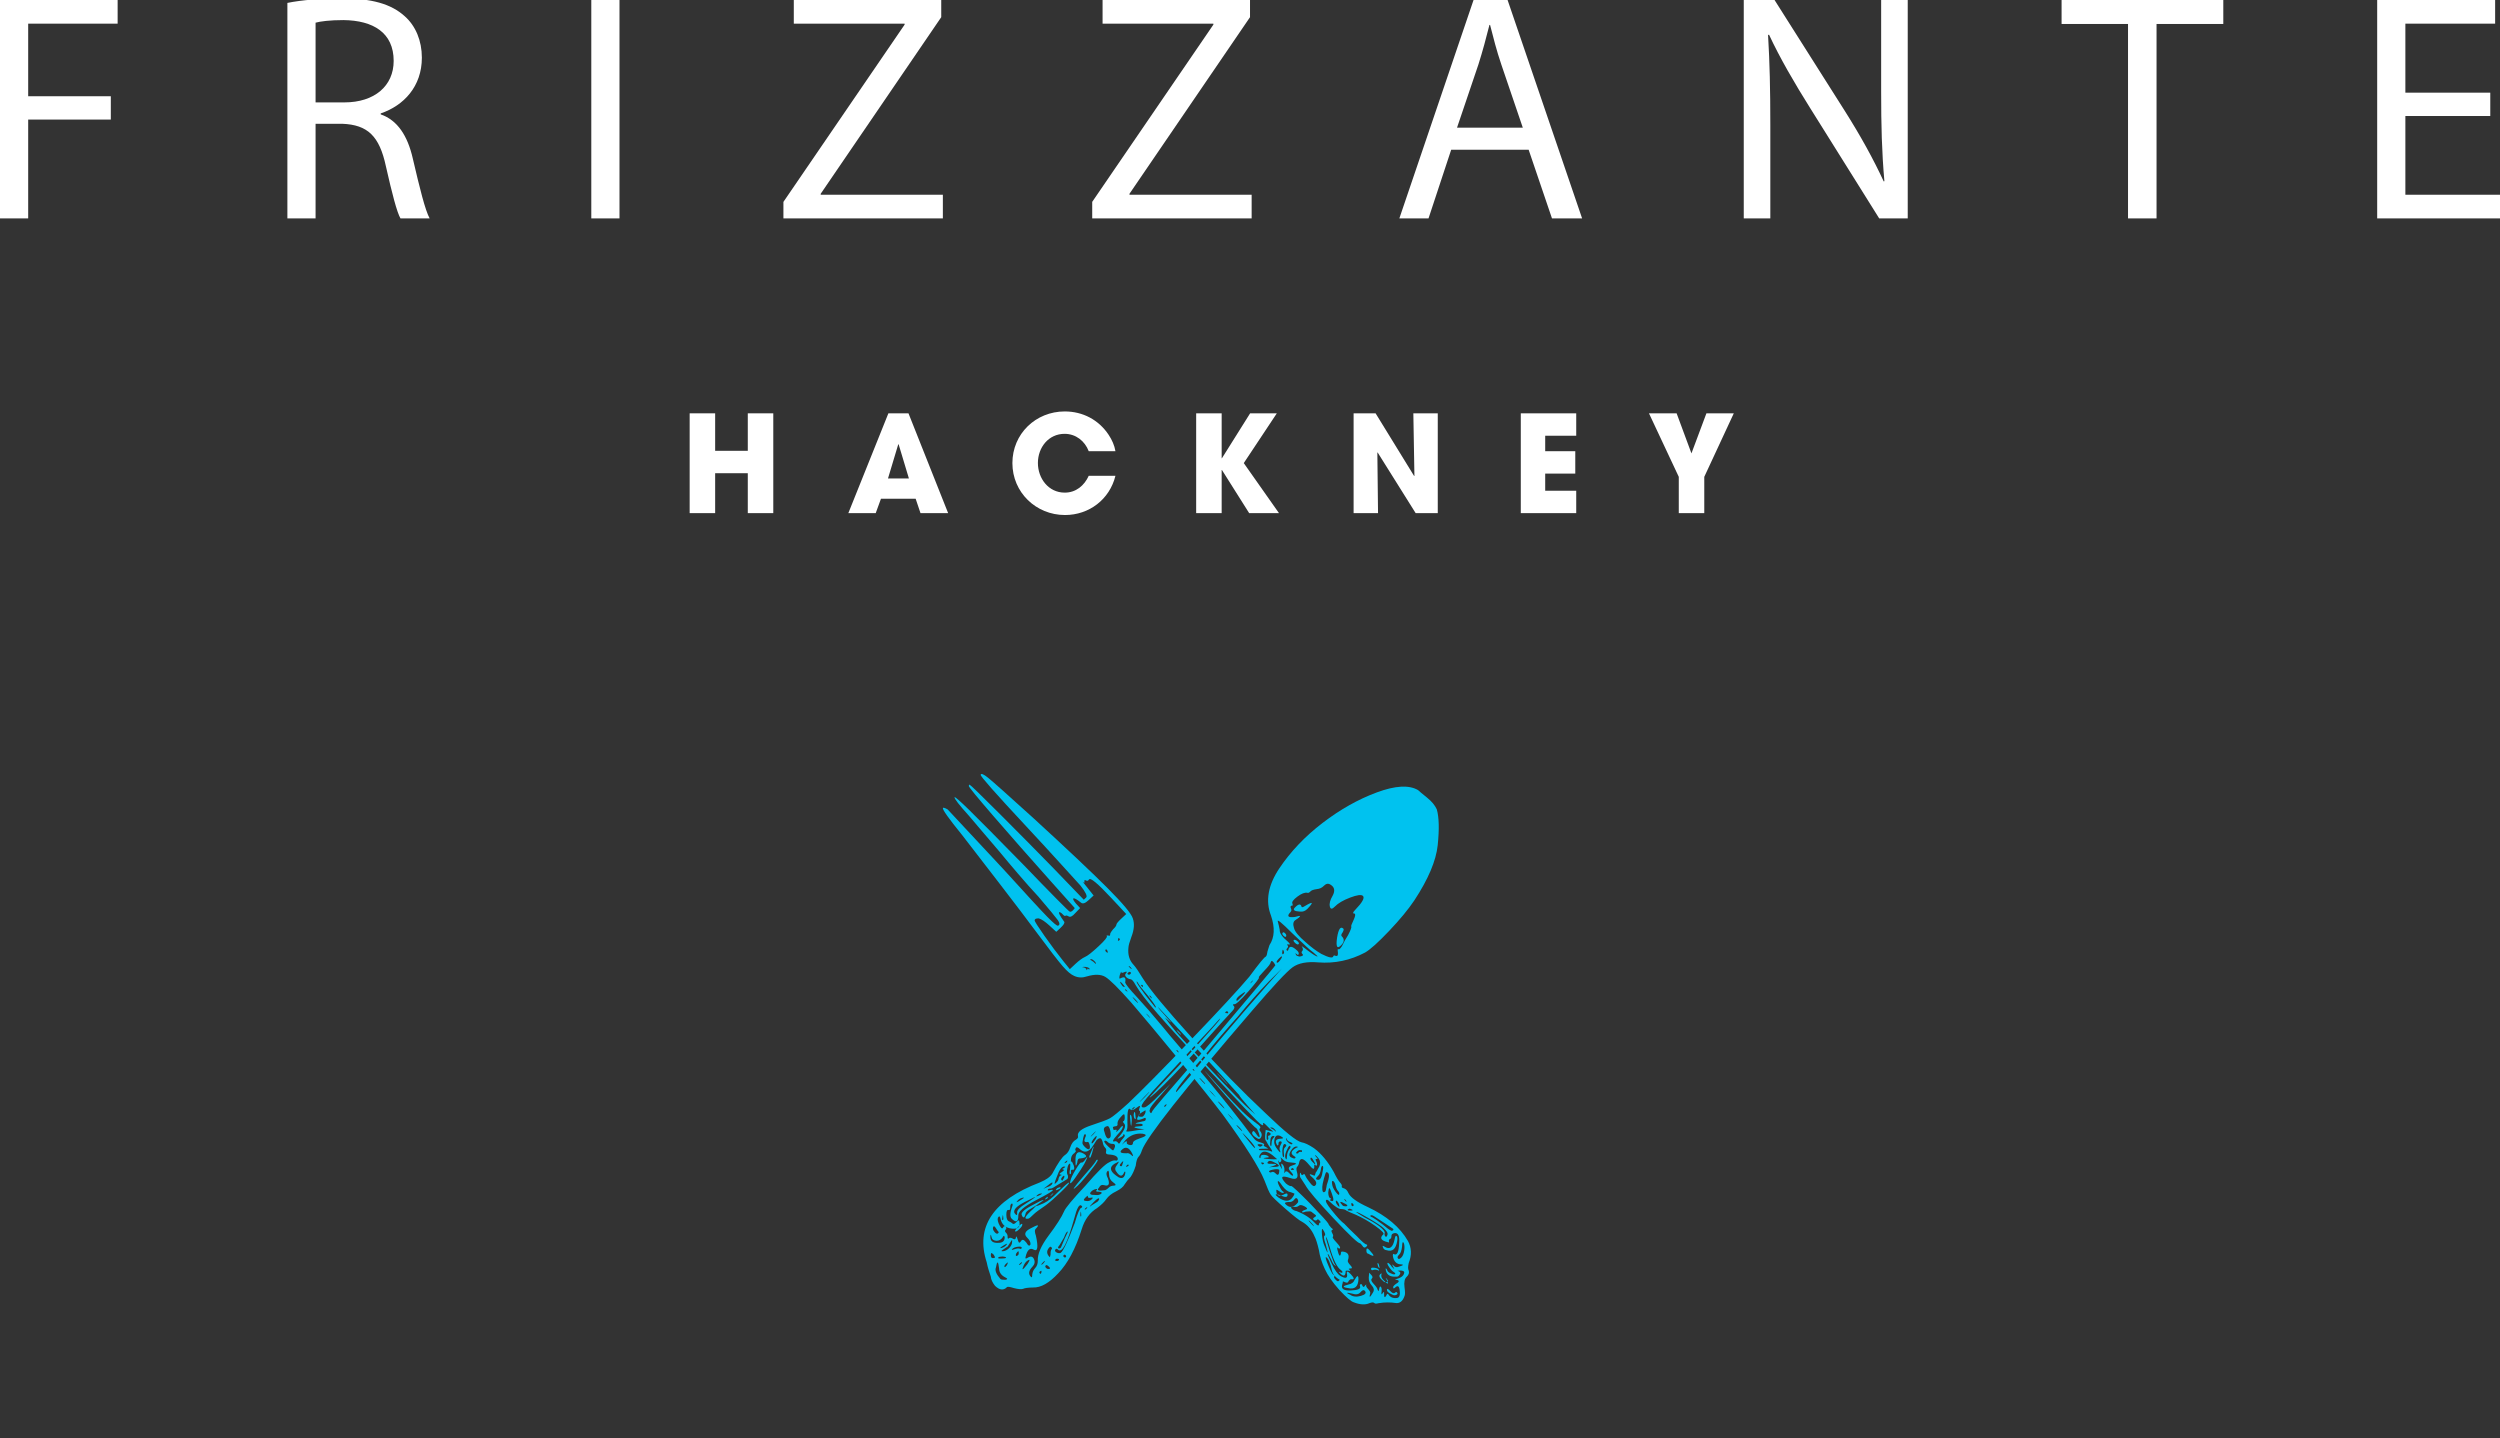 <?xml version="1.0" encoding="utf-8"?>
<!-- Generator: Adobe Illustrator 15.0.2, SVG Export Plug-In . SVG Version: 6.00 Build 0)  -->
<!DOCTYPE svg PUBLIC "-//W3C//DTD SVG 1.1//EN" "http://www.w3.org/Graphics/SVG/1.1/DTD/svg11.dtd">
<svg version="1.1" id="Layer_1" xmlns="http://www.w3.org/2000/svg" xmlns:xlink="http://www.w3.org/1999/xlink" x="0px" y="0px"
	 viewBox="37.971 147.528 728.266 418.973"
	 enable-background="new 37.971 147.528 728.266 418.973" xml:space="preserve">
<rect x="37.971" y="147.528" width="728.266" height="418.973" fill="#333333" stroke="none"/>
<g>
	<path fill="#FFFFFF" d="M37.971,147.528h34.266v6.891H46.181v21.145h24.071v6.795H46.181v28.792h-8.21V147.528z"/>
	<path fill="#FFFFFF" d="M121.689,148.376c4.155-0.848,10.101-1.322,15.763-1.322c8.779,0,14.444,1.605,18.407,5.191
		c3.21,2.832,5.003,7.174,5.003,12.082c0,8.402-5.286,13.973-11.99,16.237v0.283c4.908,1.702,7.835,6.231,9.346,12.839
		c2.079,8.875,3.589,15.01,4.908,17.464h-8.496c-1.037-1.793-2.455-7.271-4.247-15.197c-1.888-8.779-5.286-12.083-12.743-12.369
		h-7.74v27.565h-8.211V148.376L121.689,148.376z M129.9,177.357h8.401c8.779,0,14.348-4.816,14.348-12.083
		c0-8.212-5.947-11.798-14.631-11.893c-3.966,0-6.795,0.377-8.118,0.755V177.357z"/>
	<path fill="#FFFFFF" d="M218.432,147.528v63.623h-8.211v-63.623H218.432z"/>
	<path fill="#FFFFFF" d="M266.188,206.337l35.305-51.635v-0.283H269.21v-6.891h42.95v5.003l-35.115,51.447v0.284h35.588v6.891
		h-46.446V206.337L266.188,206.337z"/>
	<path fill="#FFFFFF" d="M356.135,206.337l35.305-51.635v-0.283h-32.282v-6.891h42.951v5.003l-35.114,51.447v0.284h35.588v6.891
		h-46.443v-4.816H356.135z"/>
	<path fill="#FFFFFF" d="M460.715,191.139l-6.607,20.013h-8.498l21.616-63.623h9.913l21.711,63.623h-8.778l-6.8-20.013H460.715z
		 M481.573,184.72l-6.23-18.313c-1.416-4.155-2.36-7.93-3.302-11.611h-0.188c-0.943,3.776-1.982,7.645-3.21,11.516l-6.23,18.406
		L481.573,184.72L481.573,184.72z"/>
	<path fill="#FFFFFF" d="M545.94,211.151v-63.623h8.966l20.392,32.189c4.718,7.458,8.4,14.159,11.42,20.673l0.19-0.096
		c-0.757-8.496-0.944-16.236-0.944-26.148v-26.618h7.742v63.623h-8.309l-20.201-32.282c-4.438-7.081-8.685-14.348-11.895-21.242
		l-0.281,0.096c0.473,8.023,0.659,15.67,0.659,26.241v27.188h-7.739V211.151z"/>
	<path fill="#FFFFFF" d="M657.877,154.511h-19.352v-6.983h47.107v6.983h-19.446v56.64h-8.308v-56.64H657.877z"/>
	<path fill="#FFFFFF" d="M763.405,181.323h-24.734v22.935h27.565v6.891H730.46v-63.622h34.359v6.891h-26.148v20.103h24.734V181.323z
		"/>
</g>
<g>
	<path fill="#FFFFFF" d="M255.807,297.007v-11.628H246.3v11.628h-7.427v-29.075h7.427v10.921h9.507v-10.921h7.426v29.075H255.807
		L255.807,297.007z"/>
	<path fill="#FFFFFF" d="M306.117,297.007l-1.416-4.203h-10.097l-1.533,4.203h-7.977l11.668-29.075h5.854l11.553,29.075H306.117z
		 M299.75,276.969h-0.039h-0.076l-2.986,9.939h6.091L299.75,276.969z"/>
</g>
<g>
	<path fill="#FFFFFF" d="M348.212,297.558c-8.447,0-15.324-6.601-15.324-15.126c0-8.525,6.799-15.048,15.247-15.048
		c5.263,0,9.901,2.437,12.808,6.837c0.943,1.414,1.689,3.063,1.965,4.754h-7.779c-1.139-2.987-3.771-5.068-7.032-5.068
		c-4.715,0-7.779,4.008-7.779,8.486s3.064,8.643,7.819,8.643c3.262,0,5.695-2.042,6.994-4.91h7.778
		C361.218,292.999,355.245,297.558,348.212,297.558z"/>
	<path fill="#FFFFFF" d="M401.862,297.007l-7.935-12.572h-0.077v12.572h-7.427v-29.075h7.427v13.083h0.077l8.211-13.083h7.777
		l-9.625,14.497l10.254,14.576L401.862,297.007L401.862,297.007z"/>
	<path fill="#FFFFFF" d="M450.36,297.007l-11.08-17.68l-0.077,0.04l0.198,17.64h-7.115v-29.075h6.405l11.233,18.271l0.077-0.08
		l-0.314-18.191h7.114v29.075H450.36L450.36,297.007z"/>
	<path fill="#FFFFFF" d="M480.989,297.007v-29.075h16.146v6.523h-9.037v4.517h8.762v6.523h-8.762v4.986h9.037v6.523L480.989,297.007
		L480.989,297.007z"/>
	<path fill="#FFFFFF" d="M534.437,286.438v10.569h-7.426v-10.569l-8.683-18.506h8.054l4.32,11.669l4.359-11.669h7.977
		L534.437,286.438z"/>
</g>
<path fill="#00C2EF" d="M447.1,525.115c0.212-0.386,0.214-1.255,0.016-2.608c-0.195-1.447,0.017-2.462,0.629-3.035
	c0.617-0.579,0.813-1.19,0.589-1.845c-0.237-0.357-0.237-1.08,0-2.166c0.927-2.302,0.855-4.441-0.22-6.422
	c-2.298-4.006-6.183-7.295-11.661-9.873c-3.179-1.455-5.07-2.813-5.673-4.08c-0.323-0.753-0.751-1.216-1.295-1.386
	c-0.49-0.116-0.708-0.296-0.652-0.544c0.11-0.295-0.053-0.672-0.482-1.133c-0.48-0.519-1.09-1.528-1.832-3.052
	c-1.732-3.09-3.664-5.42-5.795-6.984c-1.506-1.001-2.704-1.561-3.594-1.693c-1.434-0.3-4.912-3.104-10.442-8.419
	c-6.789-6.352-13.953-13.694-21.49-22.034c-7.54-8.34-12.296-14.089-14.274-17.242c-1.222-2.03-2.143-3.382-2.768-4.05
	c-1.196-1.281-1.688-2.938-1.465-4.97c0.021-0.597,0.306-1.631,0.854-3.104c0.821-2.104,0.958-3.918,0.415-5.426
	c-0.448-1.407-2.907-4.354-7.373-8.835c-4.468-4.479-11.66-11.268-21.584-20.366c-7.467-6.771-11.869-10.69-13.198-11.756
	c-1.33-1.063-2.053-1.352-2.168-0.86c-0.067,0.448,4.357,5.446,13.271,15.008c3.738,4.008,7.139,7.706,10.202,11.091
	c3.061,3.39,4.928,5.443,5.6,6.163c1.523,1.943,2.079,3.104,1.667,3.484l-0.692,0.648l-8.851-9.184
	c-4.656-4.779-9.829-10.021-15.522-15.715c-5.692-5.692-8.66-8.565-8.907-8.627c-0.046-0.049-0.126,0.071-0.237,0.366
	c-0.01,0.296,2.41,3.254,7.259,8.867c4.851,5.613,10.505,12.034,16.961,19.27l6.675,7.466l-0.545,0.651
	c-0.412,0.385-0.738,0.496-0.98,0.339c-0.1-0.003-1.432-1.305-4.003-3.906c-2.57-2.598-5.604-5.724-9.106-9.379
	c-8.113-8.286-13.502-13.729-16.169-16.334c-2.668-2.607-4.081-3.833-4.234-3.692c-0.114,0.394,1.291,2.208,4.21,5.439
	c1.193,1.386,2.686,3.142,4.476,5.264c1.791,2.128,3.332,3.934,4.62,5.421c1.335,1.636,3.077,3.709,5.228,6.22
	c2.148,2.516,4.11,4.72,5.883,6.619c3.15,3.692,5.036,5.968,5.651,6.832c0.614,0.869,0.646,1.417,0.093,1.644
	c-0.252,0.143-1.294-0.712-3.118-2.567c-1.824-1.855-6.063-6.451-12.715-13.79c-4.215-4.522-7.918-8.492-11.104-11.911
	c-3.187-3.416-4.923-5.277-5.211-5.586c-0.828-0.477-1.296-0.617-1.402-0.422c-0.165,0.442,1.683,3.044,5.544,7.8
	c2.38,3.063,5.948,7.687,10.701,13.871c4.756,6.181,8.438,11.032,11.048,14.555c3.752,5.051,6.285,8.331,7.599,9.845
	s2.438,2.462,3.367,2.843c1.176,0.538,2.418,0.578,3.725,0.126c2.262-0.664,4.036-0.617,5.327,0.151
	c1.291,0.765,3.799,3.252,7.532,7.455c3.439,4,8.103,9.592,13.991,16.778c5.889,7.197,10.092,12.453,12.61,15.772
	c6.596,9.028,10.673,15.458,12.226,19.288c0.774,2.071,1.369,3.432,1.795,4.088c0.327,0.563,1.772,1.955,4.327,4.181
	c2.558,2.225,4.156,3.478,4.791,3.747c1.66,0.948,2.875,2.362,3.656,4.228c0.42,0.758,0.846,2.092,1.281,3.994
	c0.28,1.855,0.863,3.712,1.744,5.583c0.828,1.818,2.225,3.831,4.186,6.041c2.063,2.204,3.485,3.426,4.276,3.652
	c1.813,0.707,3.325,0.788,4.54,0.231c0.705-0.27,1.179-0.281,1.418-0.025c0.192,0.207,0.589,0.221,1.19,0.047
	c1.752-0.29,3.471-0.301,5.147-0.047C445.783,527.207,446.601,526.54,447.1,525.115L447.1,525.115L447.1,525.115z M444.993,525.636
	c-1.202,0.162-2.056-0.189-2.573-1.056c-0.241-0.257-0.417-0.19-0.531,0.2c-0.527,0.98-0.771,0.776-0.721-0.616
	c0.015-0.397-0.138-0.353-0.456,0.133c-0.315,0.483-0.403,0.285-0.274-0.604c0.069-0.641,0-1.079-0.213-1.315
	c-0.215-0.232-0.383,0-0.51,0.694c-0.068,0.642-0.224,0.689-0.451,0.131c-0.037-0.348-0.441-0.934-1.209-1.754
	c-0.622-0.669-0.779-1.148-0.473-1.438c0.308-0.285,0.271-0.637-0.111-1.045l-0.65-0.694l-0.123,1.412
	c-0.031,0.896,0.268,1.671,0.89,2.34c0.623,0.67,0.749,1.318,0.378,1.95c-0.954,1.662-1.229,1.723-0.827,0.195
	c0.014-0.294-0.198-0.678-0.631-1.134c-0.48-0.518-0.666-0.917-0.557-1.216c0.107-0.195,0.004-0.152-0.298,0.141
	c-0.323,0.585-0.595,0.596-0.824,0.047c-0.186-0.406-0.359-0.538-0.51-0.392c-0.207,0.19-0.266,0.392-0.168,0.593
	c0.322,0.753-0.59,1.171-2.729,1.246c-1.941,0.079-2.771-0.447-2.479-1.577c0.562-1.972,0.204-2.357-1.078-1.155
	c-0.159,0.141-0.447-0.016-0.88-0.479c-0.383-0.411-0.496-0.694-0.342-0.833c0.152-0.146,0.082-0.322-0.207-0.526
	c-0.25-0.059-0.729-0.91-1.441-2.552c-0.712-1.638-0.969-2.504-0.767-2.599c0.684,0.324,1.262,1.614,1.729,3.864
	c0.344,1.502,1.599,2.641,3.758,3.41c0.586,0.322,0.962,0.211,1.131-0.33c0.313-0.387,0.59-0.555,0.833-0.492
	c0.891,0.132,0.833-0.347-0.17-1.423c-1.006-1.08-1.381-1.069-1.125,0.031c0.162,1.101-0.466,1.255-1.88,0.457
	c-0.823-0.474-1.677-1.648-2.557-3.515c-0.929-1.919-1.318-2.903-1.166-2.947c0.147,0.054,0.479,0.612,0.985,1.671
	c0.457,1.111,0.861,1.699,1.206,1.759c0.101,0.105,0.147,0.133,0.149,0.08c0.003-0.052-0.069-0.157-0.212-0.307
	c-0.288-0.307-0.834-1.717-1.644-4.234c-0.805-2.513-1.133-3.788-0.984-3.832c0.146,0.055,0.488,0.984,1.02,2.793
	c1.057,3.813,2.174,6.089,3.342,6.827c0.337,0.262,0.471,0.479,0.383,0.644c-0.077,0.173-0.316,0.155-0.702-0.06
	c-0.392-0.211-0.44-0.165-0.157,0.146c1.149,1.234,1.754,1.105,1.803-0.38c-0.09-0.202,0.183-0.271,0.825-0.196
	c0.596,0.121,0.697,0.024,0.309-0.291c-0.391-0.211-0.312-0.33,0.237-0.363c0.597,0.02,0.606-0.275,0.031-0.896
	c-0.623-0.67-0.881-1.144-0.77-1.442c0.602-1.618,0.036-2.487-1.697-2.598c-0.254,0.041-0.36,0.237-0.318,0.591
	c-0.242,1.085-0.576,0.721-1.012-1.081c-0.126-0.647-0.068-0.851,0.171-0.59c0.286,0.306,0.485,0.311,0.595,0.021
	c0.107-0.197-0.272-0.76-1.133-1.683c-0.813-0.874-1.143-1.382-0.989-1.527c0.207-0.19,0.145-0.568-0.185-1.128
	c-0.28-0.501-0.271-0.799,0.031-0.891c0.303-0.09,0.211-0.289-0.277-0.606c-0.525-0.568-0.811-0.976-0.854-1.221
	c-0.277-0.507-2.051-2.457-5.311-5.857c-3.36-3.39-5.19-5.098-5.488-5.108c-0.302,0.091-0.816-0.151-1.541-0.724
	c-1.82-1.954-1.404-2.487,1.249-1.596c1.816,0.612,2.461,0.011,1.928-1.798c-0.221-0.753-0.18-1.275,0.128-1.556
	c0.258-0.242,0.447-0.708,0.572-1.397c0.342-1.281,1.277-1,2.801,0.84c1.098,1.381,1.613,1.571,1.55,0.578
	c-0.031-0.548,0.052-0.718,0.241-0.514c0.287,0.306,0.475,0.326,0.558,0.056c0.082-0.271,0.011-0.634-0.221-1.092
	c-0.28-0.502-0.249-0.729,0.097-0.67c0.393,0.116,0.373-0.059-0.056-0.521c-0.384-0.411-0.479-0.613-0.278-0.601
	c0.148,0.051,0.482,0.409,1.009,1.074c0.421,0.664,0.477,1.387,0.148,2.17l-0.798,1.461c-0.206,0.19-0.342,0.464-0.4,0.805
	c-0.117,0.497-0.294,0.613-0.533,0.36c-1.423-0.598-1.433-0.296-0.03,0.895c0.91,0.874,1.086,1.576,0.521,2.104
	c-0.363,0.336-0.873,0.046-1.537-0.876c-0.67-0.817-1.113-1.507-1.346-2.06c-0.135-0.451-0.355-0.532-0.662-0.246
	c-0.259,0.241-0.452,0.131-0.586-0.324c-0.184-0.401-0.288-0.305-0.31,0.288c-0.02,0.501,0.072,0.849,0.263,1.055
	c0.048,0.056,0.496,0.739,1.346,2.06c0.791,1.472,3.525,4.688,8.199,9.646c4.67,4.961,7.235,7.37,7.687,7.238
	c0.146,0.058,0.386,0.312,0.717,0.77c0.326,0.563,0.697,0.648,1.111,0.267c0.358-0.337,0.392-0.557,0.096-0.668
	c-0.396-0.018-1.314-0.796-2.745-2.331c-1.642-1.555-2.891-2.788-3.748-3.712c-0.779-0.521-1.998-1.834-3.668-3.933
	c-1.381-1.683-1.919-2.673-1.612-2.959c0.206-0.19,0.501-0.086,0.885,0.327c1.638,1.548,2.779,2.31,3.428,2.282
	c0.794,0.03,1.313,0.17,1.552,0.428c0.438,0.267,1.342,0.668,2.716,1.215c1.96,0.864,3.873,1.966,5.738,3.29
	c1.867,1.337,2.645,2.146,2.338,2.432c-1.132,1.056-0.711,1.819,1.26,2.283c0.343,0.164,0.473,0.095,0.382-0.212
	c-0.091-0.294,0.019-0.542,0.321-0.732c0.252-0.041,0.387-0.307,0.402-0.806c-0.035-0.446,0.227-0.737,0.778-0.868
	c1.148-0.207,1.641,0.729,1.468,2.814c-0.095,2.679-0.604,3.779-1.533,3.301c-0.189-0.206-0.294-0.059-0.316,0.438
	c0.242,1.699,1.081,2.547,2.521,2.547c0.744,0.075,0.512,0.291-0.695,0.648c-0.604,0.276-1.1,0.207-1.486-0.201
	c-0.62-0.669-0.653-0.496-0.09,0.519c0.327,0.557,0.162,0.479-0.514-0.242c-0.568-0.814-0.979-1.202-1.227-1.166
	c-0.207,0.096-0.057,0.513,0.438,1.249c0.496,0.739,0.939,1.211,1.331,1.423c0.438,0.268,0.559,0.474,0.354,0.612
	c-0.206,0.138-0.574,0.079-1.113-0.191c-0.688-0.221-1.097-0.605-1.23-1.159c-0.282-0.406-0.403-0.438-0.367-0.087
	c0.152,1.398,0.97,2.121,2.46,2.172c0.696,0.025,1.094-0.012,1.195-0.106c0.871-0.813,0.818-1.34-0.168-1.571
	c-0.197-0.005,0.052-0.046,0.75-0.121c0.696,0.021,1.092,0.186,1.175,0.485c-0.03,0.896-0.723,1.539-2.081,1.938
	c-0.704,0.175-0.754,0.271-0.162,0.291c0.938,0.185,0.848,0.602-0.269,1.261c-0.56,0.427-0.796,0.743-0.703,0.942
	c-0.015,0.397,0.186,0.406,0.596,0.021c0.667-0.623,1.083-0.435,1.247,0.568l0,0C445.924,524.625,445.696,525.465,444.993,525.636
	L444.993,525.636L444.993,525.636z M444.726,524.732c0.404-0.18,0.465-0.433,0.172-0.739c-0.14-0.15-0.341-0.11-0.595,0.132
	c-0.309,0.287-0.751,0.121-1.327-0.496c-0.523-0.563-0.842-0.749-0.948-0.555c-0.168,0.544,0.311,1.056,1.438,1.544
	C443.904,524.883,444.322,524.92,444.726,524.732L444.726,524.732z M441.837,519.934c-0.097-0.1-0.161-0.141-0.183-0.115
	c-0.023,0.025,0.011,0.085,0.104,0.185c0.932,1.822,0.63,1.914-0.902,0.271c-0.432-0.463-0.59-0.94-0.477-1.439
	c0.165-0.441,0.045-0.469-0.369-0.086c-0.361,0.337-0.273,0.791,0.255,1.351c0.575,0.618,0.958,0.931,1.157,0.936
	C442.418,521.073,442.552,520.708,441.837,519.934L441.837,519.934L441.837,519.934z M439.614,517.398
	c-0.186-0.302-0.629-0.491-1.324-0.568c-0.694-0.077-0.995,0.041-0.909,0.342c-0.011,0.397,0.259,0.483,0.813,0.252
	c0.398-0.086,0.845-0.02,1.338,0.196C439.771,517.872,439.797,517.804,439.614,517.398L439.614,517.398L439.614,517.398z
	 M439.794,516.508c-0.082-0.497-0.195-0.825-0.338-0.98c-0.19-0.206-0.249-0.059-0.165,0.442c0.088,0.402,0.201,0.678,0.345,0.827
	C439.83,517.003,439.88,516.909,439.794,516.508L439.794,516.508L439.794,516.508z M433.7,520.174
	c-0.005-1.245-0.381-1.179-1.129,0.186c-0.272,0.733-0.859,1.186-1.761,1.351c-1.807,0.438-1.867,0.785-0.182,1.038
	C432.6,523.219,433.626,522.361,433.7,520.174L433.7,520.174L433.7,520.174z M444.976,509.08c0.133-0.789,0.069-1.291-0.171-1.492
	c-0.241-0.211-0.424,0.081-0.553,0.875c-0.483,2.468-1.478,3.205-2.983,2.205c-0.486-0.317-0.638-0.27-0.453,0.132
	c0.131,0.558,0.518,0.869,1.16,0.939C443.598,512.242,444.597,511.358,444.976,509.08L444.976,509.08L444.976,509.08z
	 M436.836,511.632c-0.525-0.568-0.805-0.554-0.823,0.048c-0.024,0.694,0.162,1.049,0.561,1.063
	C438.467,513.855,438.56,513.483,436.836,511.632L436.836,511.632L436.836,511.632z M434.464,525.009
	c-1.282,0.38-2.33,0.28-3.16-0.295c-1.369-0.644-1.193-0.759,0.535-0.354c1.131,0.386,1.954,0.243,2.477-0.438
	c0.515-0.579,0.921-0.713,1.206-0.406C436.099,524.133,435.746,524.636,434.464,525.009L434.464,525.009z M446.147,513.895
	c-0.461,0.432-0.786,0.495-0.976,0.189c-0.188-0.301-0.055-0.674,0.411-1.105c0.411-0.382,0.687-1.167,0.825-2.357
	c0.044-1.191,0.206-1.534,0.482-1.022c0.229,0.552,0.278,1.275,0.148,2.165C446.908,512.755,446.61,513.46,446.147,513.895
	L446.147,513.895L446.147,513.895z M442.131,507.268c-0.168,0.543-0.373,0.685-0.613,0.428c-0.19-0.206-0.256-0.528-0.185-0.976
	c0.16-0.342-0.364-1.013-1.571-1.993c-1.212-0.886-2.627-1.734-4.237-2.532c-1.511-0.9-2.334-1.427-2.479-1.581
	c0.008-0.195,1.154,0.366,3.445,1.688c2.292,1.325,3.775,2.295,4.448,2.914C441.947,506.098,442.347,506.781,442.131,507.268
	L442.131,507.268L442.131,507.268z M443.667,505.976c-0.253,0.146-0.478,0.11-0.668-0.096c-0.201-0.006-0.976-0.58-2.325-1.719
	c-1.31-0.99-2.254-1.648-2.839-1.966c-0.59-0.221-0.809-0.402-0.654-0.548c0.207-0.189,0.526-0.152,0.964,0.11
	c0.781,0.521,1.896,1.26,3.356,2.206c1.462,0.943,2.211,1.442,2.259,1.496C443.95,505.669,443.92,505.84,443.667,505.976
	L443.667,505.976z M423.823,510.509c-0.372-0.809-0.617-1.901-0.743-3.271c-0.127-1.369-0.047-1.901,0.24-1.596
	c0.711,1.069,0.865,1.698,0.459,1.883c-0.26,0.242-0.135,1.04,0.365,2.398C424.981,512.986,424.872,513.183,423.823,510.509
	L423.823,510.509L423.823,510.509z M431.044,500.168c-0.497-0.016-0.638-0.12-0.435-0.312c0.203-0.189,0.429-0.257,0.676-0.201
	C432.316,500.045,432.239,500.213,431.044,500.168L431.044,500.168L431.044,500.168z M432.211,498.791
	c-0.154,0.147-0.303,0.142-0.447-0.016c-0.145-0.151-0.182-0.353-0.128-0.596c0.01-0.295,0.162-0.29,0.445,0.016
	C432.321,498.448,432.363,498.653,432.211,498.791L432.211,498.791L432.211,498.791z M430.424,498.733
	c0.043,0.151-0.132,0.22-0.533,0.206c-0.393-0.011-0.663-0.096-0.808-0.251c-1.149-1.235-0.847-1.371,0.911-0.417
	C430.382,498.485,430.523,498.638,430.424,498.733L430.424,498.733L430.424,498.733z M430.171,497.378
	c0.091,0.301-0.012,0.296-0.292-0.011c-0.338-0.356-0.406-0.532-0.207-0.527C429.816,496.899,429.983,497.078,430.171,497.378
	L430.171,497.378L430.171,497.378z M422.174,504.259c-0.061,0.45-0.457,0.285-1.175-0.486c-1.386-1.487-3.187-2.647-5.396-3.469
	c-0.545-0.068-1.031-0.337-1.465-0.799c-0.238-0.258-0.035-0.398,0.613-0.428c0.691,0.127,1.216,0.02,1.577-0.318
	c0.309-0.285,0.826-0.242,1.562,0.133c0.929,0.483,1.091,0.809,0.484,0.985c-0.653,0.226-1.009,0.411-1.061,0.562
	c-0.163,0.343,0.185,0.353,1.041,0.036c0.949-0.115,1.494-0.1,1.639,0.056c0.097,0.105,0.437,0.366,1.017,0.785
	c0.442,0.262,0.433,0.512-0.026,0.743c-0.557,0.326-0.642,0.597-0.25,0.813c0.342,0.258,0.634,0.269,0.896,0.031
	c0.11-0.295,0.357-0.235,0.739,0.171c0.432,0.469,0.498,0.637,0.206,0.526C422.32,503.745,422.184,503.963,422.174,504.259
	L422.174,504.259L422.174,504.259z M428.11,498.728c0.134,0.451,0.011,0.474-0.375,0.058c-0.331-0.358-0.543-0.738-0.634-1.14
	c-0.033-0.445,0.122-0.49,0.456-0.132C427.847,497.823,428.028,498.224,428.11,498.728L428.11,498.728L428.11,498.728z
	 M419.994,503.778c0.213,0.23,0.395,0.422,0.538,0.578c0.374,0.607,0.162,0.48-0.655-0.396c-0.768-0.818-0.908-1.075-0.422-0.76
	C419.596,503.35,419.779,503.546,419.994,503.778L419.994,503.778z M425.625,497.295c-0.341-0.157-0.362-0.28-0.059-0.372
	c0.254-0.042,0.234-0.165-0.063-0.376c-0.342-0.058-0.547-0.589-0.612-1.587c0.08-0.838,0.19-1.282,0.346-1.332
	c0.148,0.059,0.399,0.637,0.758,1.745C426.626,497.083,426.506,497.727,425.625,497.295L425.625,497.295L425.625,497.295z
	 M428.077,495.447c-0.06,0.341-0.401,0.109-1.017-0.709c-0.616-0.819-0.965-1.572-1.039-2.277c-0.123-0.748-0.012-1.039,0.33-0.879
	c0.337,0.262,0.57,0.711,0.697,1.364c0.172,0.697,0.406,1.207,0.692,1.513C428.072,494.823,428.182,495.149,428.077,495.447
	L428.077,495.447L428.077,495.447z M424.086,494.558c-0.672,0.628-0.98,0.19-0.928-1.296c0.02-0.496,0.184-1.325,0.5-2.481
	c0.311-1.156,0.543-1.759,0.694-1.805c0.845,0.081,0.985,1.008,0.428,2.775c-0.275,0.737-0.419,1.306-0.433,1.703
	C424.218,494.141,424.131,494.512,424.086,494.558L424.086,494.558L424.086,494.558z M415.908,498.005
	c-1.193,1.396-2.365,1.48-3.514,0.246c-0.287-0.305-0.029-0.49,0.766-0.568c0.844,0.081,1.449-0.145,1.816-0.682
	c0.367-0.533,0.691-0.594,0.975-0.186C416.229,497.321,416.217,497.712,415.908,498.005L415.908,498.005L415.908,498.005z
	 M421.963,491.205c-0.798-0.03-0.808-0.402-0.038-1.122c0.408-0.381,0.681-0.97,0.806-1.765c0.074-0.737,0.238-1.134,0.483-1.174
	c0.249,0.058,0.285,0.513,0.105,1.345C423.063,490.373,422.605,491.275,421.963,491.205L421.963,491.205L421.963,491.205z
	 M414.553,496.24c-0.896,1.411-2.313,1.438-4.254,0.074c-1.109-0.886-0.93-1.101,0.547-0.652c1.613,0.804,2.336,0.701,2.17-0.296
	c-0.094-0.202-0.34-0.212-0.742-0.026c-1.725,0.935-2.555,0.558-2.496-1.13c0.005-0.201,0.324-0.063,0.953,0.402
	c0.582,0.421,0.977,0.532,1.18,0.341c0.104-0.094,0.059-0.194-0.138-0.3c-0.247-0.058-0.601-0.543-1.067-1.455
	c-0.465-0.91-0.619-1.439-0.465-1.583c0.154-0.14,0.584,0.322,1.293,1.387c0.855,1.13,1.656,1.724,2.398,1.804
	c0.293,0.11,0.661,0.247,1.104,0.41l0,0C415.025,495.512,414.863,495.855,414.553,496.24L414.553,496.24L414.553,496.24z
	 M420.208,485.919c-0.383-0.405-0.545-0.737-0.488-0.984c0.11-0.289,0.307-0.237,0.594,0.171
	C421.441,486.935,421.407,487.205,420.208,485.919L420.208,485.919L420.208,485.919z M414.621,489.978
	c-0.154,0.146-0.518-0.095-1.094-0.708c-0.527-0.568-0.922-0.678-1.182-0.341c-0.221,0.59-0.288,0.41-0.206-0.526
	c0.024-0.696-0.154-1.25-0.537-1.663c-0.384-0.405-0.488-0.263-0.313,0.438l0.189,0.975l-0.564-0.91
	c-0.377-0.611-0.557-1.116-0.545-1.513c0.006-0.195,0.055-0.195,0.148,0.006c0.035,0.452,0.205,0.526,0.515,0.241
	c0.257-0.236,0.271-0.589,0.036-1.045c-0.186-0.401,0.01-0.294,0.588,0.324c0.525,0.562,1.287,0.863,2.277,0.9
	c1.938,0.121,2.075,0.422,0.417,0.91c-1.055,0.312-1.22,0.854-0.503,1.623C414.518,489.403,414.775,489.835,414.621,489.978
	L414.621,489.978L414.621,489.978z M414.83,488.349l-0.598-0.019c-0.246-0.06-0.265-0.186-0.059-0.376
	c0.205-0.19,0.38-0.211,0.524-0.056l0,0C414.887,488.101,414.929,488.253,414.83,488.349L414.83,488.349L414.83,488.349z
	 M410.545,489.312c-0.168,0.543-0.469,0.584-0.898,0.12c-0.433-0.462-0.824-0.622-1.178-0.484c-0.303,0.186-0.552,0.174-0.744-0.03
	c-0.238-0.252,0.102-0.479,1.029-0.67c0.927-0.189,1.536-0.185,1.826,0.024C410.679,488.371,410.664,488.724,410.545,489.312
	L410.545,489.312L410.545,489.312z M415.285,484.897c-0.18,0.165-0.466,0.146-0.855-0.069c-1.082-0.331-1.131-1.155-0.138-2.467
	c0.418-0.579,0.875-0.86,1.371-0.844c0.545,0.069,0.518,0.19-0.089,0.372c-1.57,0.89-1.775,1.703-0.605,2.437
	C415.359,484.533,415.465,484.727,415.285,484.897L415.285,484.897z M417.256,482.909c-0.008,0.202-0.156,0.248-0.451,0.136
	c-0.352,0.036-0.524,0.105-0.529,0.201c-0.058,0.252-0.261,0.342-0.605,0.281c-0.248-0.056-0.19-0.258,0.172-0.593
	c0.357-0.337,0.686-0.448,0.979-0.337C417.119,482.515,417.266,482.615,417.256,482.909L417.256,482.909L417.256,482.909z
	 M412.883,484.252c-0.025,0.794-0.112,1.111-0.257,0.959c-0.524-0.567-0.337-1.703,0.569-3.409c0.313-0.486,0.541-0.602,0.681-0.348
	c0.092,0.299-0.046,0.617-0.405,0.952C413.1,483.042,412.906,483.654,412.883,484.252L412.883,484.252L412.883,484.252z
	 M408.819,487.463l-1.196,0.111l0.904-0.27c1.607-0.538,1.568-0.79-0.124-0.749c-1.196,0.058-1.513-0.175-0.942-0.703
	c0.253-0.242,0.727-0.195,1.412,0.126C411.071,486.995,411.055,487.494,408.819,487.463L408.819,487.463L408.819,487.463z
	 M411.902,484.59c-0.154,0.147-0.268-0.162-0.342-0.908c-0.071-0.745-0.052-1.366,0.066-1.861c0.185-1.041,0.518-1.296,0.996-0.785
	c0.143,0.15,0.035,0.396-0.326,0.733c-0.309,0.285-0.425,0.779-0.35,1.477C412.072,483.996,412.058,484.448,411.902,484.59
	L411.902,484.59L411.902,484.59z M410.017,485.198c-0.699,0.069-1.271,0.08-1.716,0.016c-2.432-0.135-2.869-0.3-1.324-0.495
	c0.596,0.02,0.748-0.097,0.46-0.358c-0.29-0.257-0.735-0.396-1.328-0.417c-0.595-0.019-0.899,0.166-0.915,0.563
	c-0.014,0.396-0.115,0.491-0.307,0.286c-0.191-0.201-0.104-0.572,0.26-1.109c0.686-1.018,1.848-0.903,3.494,0.346l0,0
	C409.605,484.856,410.065,485.247,410.017,485.198L410.017,485.198L410.017,485.198z M414.422,480.8
	c-0.207,0.19-0.56,0.063-1.068-0.375c-0.506-0.438-0.754-0.805-0.744-1.106c0.014-0.396,0.09-0.371,0.219,0.086
	c0.185,0.402,0.548,0.689,1.092,0.86C414.408,480.48,414.575,480.655,414.422,480.8L414.422,480.8L414.422,480.8z M410.851,482.689
	c0.271,0.806,0.026,0.698-0.732-0.326c-0.621-0.763-0.944-1.472-0.97-2.12c0.056-1.687,0.65-2.286,1.777-1.802
	c1.074,0.537,1.043,0.807-0.102,0.817c-1.146,0.11-1.467,0.644-0.952,1.607c0.087,0.301,0.21,0.402,0.364,0.312
	c0.15-0.096,0.209-0.316,0.174-0.67c0.005-0.195,0.133-0.366,0.39-0.506c0.646-0.024,0.707,0.347,0.184,1.127
	C410.658,481.812,410.614,482.333,410.851,482.689L410.851,482.689L410.851,482.689z M406.016,486.619
	c-0.154,0.147-0.304,0.142-0.444-0.015c-0.193-0.202-0.263-0.333-0.212-0.375c0.104-0.101,0.301-0.092,0.596,0.02
	C406.251,486.257,406.272,486.383,406.016,486.619L406.016,486.619L406.016,486.619z M408.186,482.15
	c0.52,0.763,0.514,1.016-0.024,0.742c-0.392-0.21-1.108-0.311-2.154-0.295c-1.096,0.06-1.515-0.03-1.258-0.267
	c0.155-0.146,0.629-0.201,1.423-0.175l1.27-0.03l-0.729-0.473c-0.59-0.223-0.756-0.453-0.5-0.69c0.154-0.146-0.184-0.358-1.02-0.633
	c-0.742-0.174-1.313-0.482-1.721-0.913c-0.406-0.438-1.561-1.936-3.459-4.484c-4.613-5.979-9.189-11.608-13.726-16.885
	c-1.384-1.684-3.017-3.623-4.905-5.799c-1.888-2.181-3.403-3.984-4.545-5.415c-3.053-3.688-5.587-6.605-7.598-8.767
	c-2.253-2.416-3.418-3.874-3.5-4.371c0.298-1.434-0.16-1.819-1.376-1.17c-0.354,0.236-0.419-0.086-0.19-0.977
	c0.275-0.733,0.409-1.05,0.406-0.953c-0.013,0.396,0.309,0.433,0.964,0.109c0.656-0.226,0.825-0.146,0.515,0.243
	c-0.412,0.38-0.424,0.778-0.042,1.191c0.289,0.305,0.676,0.518,1.171,0.636c0.448-0.036,0.975,0.527,1.582,1.692
	c1.126,1.931,3.242,4.688,6.346,8.275c3.107,3.59,8.134,9.109,15.082,16.562c4.025,4.317,7.498,8.018,10.426,11.103
	c2.924,3.084,4.51,4.658,4.755,4.711c0.485,0.318,0.662,0.249,0.526-0.2c-0.031-0.453,0.31-0.29,1.028,0.482
	c0.718,0.77,1.322,1.313,1.808,1.63c0.289,0.211,0.043,0.201-0.744-0.025l-1.328-0.348l-0.127,1.411
	c-0.083,0.944-0.026,1.518,0.164,1.725c0.143,0.156,0.31,0.432,0.493,0.833C407.286,480.827,407.617,481.332,408.186,482.15
	L408.186,482.15L408.186,482.15z M405.317,478.84c0.269-0.485,0.257-0.984-0.023-1.492c-0.478-0.513-0.562-0.912-0.253-1.201
	c0.204-0.19,0.068-0.49-0.416-0.91c-1.697-1.207-3.268-2.503-4.71-3.896c-1.441-1.392-3.646-3.728-6.616-7.019
	c-2.536-2.821-3.972-4.412-4.305-4.772c-0.335-0.358,0.259,0.38,1.785,2.225c2.675,3.174,5.471,6.354,8.391,9.539
	c2.921,3.185,4.504,4.804,4.751,4.864c0.195,0.104,0.43,0.538,0.702,1.291c0.272,0.752,0.356,1.181,0.251,1.276
	c-0.154,0.146-0.467-0.142-0.938-0.85c-0.474-0.712-0.786-1-0.94-0.854c-0.617,0.572-0.196,1.286,1.268,2.13
	C404.701,479.447,405.054,479.33,405.317,478.84L405.317,478.84z M408.393,480.516c-0.032,0.896-0.142,1.14-0.326,0.733
	c-0.14-0.251-0.144-0.824-0.014-1.712c0.074-0.745,0.361-1.106,0.858-1.093c0.396,0.018,0.413,0.191,0.058,0.522
	C408.607,479.304,408.414,479.822,408.393,480.516L408.393,480.516L408.393,480.516z M405.299,481.523
	c-0.305,0.091-0.596-0.02-0.885-0.326c-0.24-0.257-0.061-0.376,0.534-0.358C405.943,480.874,406.059,481.101,405.299,481.523
	L405.299,481.523L405.299,481.523z M409.492,476.752c0.28,0.507,0.278,0.603-0.011,0.296c-0.333-0.363-0.726-0.623-1.165-0.789
	c-0.392-0.211-0.39-0.312,0.01-0.295C408.725,475.978,409.112,476.24,409.492,476.752L409.492,476.752L409.492,476.752z
	 M407.309,479.51c-0.206,0.19-0.326,0.058-0.361-0.386c-0.085-1.845,0.305-2.303,1.169-1.377c0.095,0.106,0.015,0.275-0.242,0.513
	c-0.448,0.035-0.604,0.232-0.469,0.58C407.494,479.144,407.463,479.366,407.309,479.51L407.309,479.51L407.309,479.51z
	 M403.574,481.834c0.035,0.354-0.47-0.136-1.517-1.467c-2.764-3.377-2.855-3.684-0.267-0.903
	C402.846,480.596,403.439,481.386,403.574,481.834L403.574,481.834L403.574,481.834z M399.723,476.783
	c0.281,0.506,0.016,0.326-0.8-0.549c-0.864-0.929-1.003-1.18-0.422-0.764C399.031,475.937,399.439,476.374,399.723,476.783
	L399.723,476.783L399.723,476.783z M401.461,469.683l2.223,2.542l-1.734-1.555c-1.21-0.988-5.049-4.924-11.519-11.811
	c-6.469-6.891-10.25-11.069-11.344-12.55l-1.78-2.377l1.376,1.171c0.726,0.572,0.393,0.109-0.996-1.377
	c-1.582-1.698-2.369-2.642-2.361-2.842c4.838,5.191,8.743,9.379,11.714,12.562c2.971,3.189,5.678,6.145,8.116,8.86
	c2.441,2.719,3.71,4.127,3.805,4.234l0,0C399.003,466.789,399.835,467.839,401.461,469.683L401.461,469.683L401.461,469.683z
	 M395.425,463.206c-0.859-1.017-1.77-1.992-2.731-2.925c-0.48-0.416-0.029,0.122,1.361,1.613
	C395.445,463.384,395.9,463.825,395.425,463.206L395.425,463.206L395.425,463.206z M385.217,452.264
	c-0.188-0.307-0.38-0.458-0.579-0.469c-0.35,0.037-0.278,0.166,0.211,0.382C385.184,452.536,385.308,452.568,385.217,452.264
	L385.217,452.264L385.217,452.264z M381.913,448.717c-0.237-0.354-0.525-0.666-0.862-0.919c-0.487-0.317-0.394-0.115,0.275,0.601
	C381.901,449.021,382.098,449.124,381.913,448.717L381.913,448.717L381.913,448.717z M397.079,473.48
	c0.242,0.263,0.289,0.337,0.142,0.232c-0.145-0.105-0.435-0.386-0.864-0.849c-0.334-0.365-0.563-0.63-0.681-0.808
	c-0.118-0.176-0.081-0.166,0.11,0.04C396.269,472.511,396.697,472.974,397.079,473.48L397.079,473.48L397.079,473.48z
	 M394.439,470.036c0.474,0.712,0.206,0.532-0.8-0.548c-1.006-1.081-1.171-1.362-0.491-0.839
	C393.628,469.066,394.059,469.527,394.439,470.036L394.439,470.036L394.439,470.036z M391.87,466.816
	c0.24,0.263,0.272,0.323,0.105,0.19c-0.172-0.132-0.471-0.428-0.903-0.89c-0.383-0.412-0.635-0.703-0.75-0.886
	c-0.118-0.174-0.105-0.19,0.039-0.035C390.938,465.714,391.439,466.257,391.87,466.816L391.87,466.816L391.87,466.816z
	 M388.368,462.443c0.24,0.257,0.429,0.463,0.574,0.612c0.28,0.514,0.016,0.326-0.801-0.548c-0.864-0.925-1.003-1.176-0.422-0.759
	C387.913,461.956,388.13,462.188,388.368,462.443L388.368,462.443z M386.084,459.53c0.28,0.508,0.085,0.402-0.587-0.322
	c-0.576-0.617-0.668-0.813-0.278-0.602C385.605,458.914,385.894,459.221,386.084,459.53L386.084,459.53L386.084,459.53z
	 M381.284,453.918c0.087,0.301-0.013,0.301-0.299-0.011c-0.334-0.364-0.403-0.532-0.205-0.527
	C380.927,453.434,381.093,453.615,381.284,453.918L381.284,453.918L381.284,453.918z M372.981,443.936
	c0.141,0.251-0.028,0.125-0.506-0.393c-0.527-0.562-0.695-0.794-0.5-0.688C372.315,443.116,372.649,443.478,372.981,443.936
	L372.981,443.936L372.981,443.936z M374.658,440.783c-0.013,0.402-0.162,0.348-0.442-0.162c-0.144-0.157-0.477-0.568-1-1.232
	c-0.524-0.664-1.071-1.351-1.641-2.07c-1.52-2.04-2.325-3.21-2.412-3.516c-0.183-0.502-0.109-0.521,0.227-0.064
	c0.418,0.765,1.347,1.966,2.781,3.601C373.503,438.982,374.333,440.133,374.658,440.783L374.658,440.783L374.658,440.783z
	 M373.411,438.057c0.185,0.406,0.087,0.401-0.299-0.01c-0.334-0.359-0.403-0.533-0.204-0.526
	C373.056,437.572,373.223,437.756,373.411,438.057L373.411,438.057L373.411,438.057z M369.339,439.407
	c0.281,0.508,0.036,0.353-0.73-0.474c-0.767-0.824-0.908-1.075-0.422-0.764C368.621,438.536,369.004,438.952,369.339,439.407
	L369.339,439.407L369.339,439.407z M370.91,434.911c0.093,0.206-0.004,0.201-0.296-0.01c-0.383-0.406-0.429-0.559-0.134-0.453
	C370.782,434.364,370.926,434.521,370.91,434.911L370.91,434.911L370.91,434.911z M366.391,436.249
	c-0.007,0.2-0.129,0.17-0.37-0.091c-0.391-0.211-0.435-0.358-0.133-0.447l0,0L366.391,436.249L366.391,436.249z M365.168,434.937
	c-0.146-0.056-0.409-0.386-0.785-1c-0.229-0.555-0.079-0.549,0.445,0.02C365.74,434.932,365.853,435.264,365.168,434.937
	L365.168,434.937L365.168,434.937z M367.234,431.284c-0.206,0.184-0.406,0.231-0.6,0.126c-0.295-0.11-0.314-0.287-0.057-0.522
	c0.308-0.289,0.558-0.331,0.749-0.126C367.472,430.919,367.44,431.087,367.234,431.284L367.234,431.284L367.234,431.284z
	 M367.589,429.652c0.091,0.3-0.082,0.221-0.512-0.242c-0.384-0.412-0.429-0.559-0.134-0.453
	C367.281,429.219,367.497,429.449,367.589,429.652L367.589,429.652L367.589,429.652z M357.066,427.793
	c0.231,0.557,0.201,0.678-0.087,0.372c-0.334-0.363-0.697-0.647-1.088-0.859c-0.442-0.165-0.462-0.287-0.062-0.375
	C356.127,426.943,356.538,427.23,357.066,427.793L357.066,427.793L357.066,427.793z M355.36,429.677
	c0.041,0.247-0.036,0.321-0.231,0.214c-0.288-0.311-0.438-0.268-0.454,0.133c-0.104,0.196-0.179,0.165-0.221-0.087
	c-0.087-0.294-0.378-0.507-0.871-0.622c-0.25,0.042-0.337,0.025-0.26-0.047c0.078-0.073,0.266-0.104,0.564-0.095
	C354.582,429.201,355.073,429.365,355.36,429.677L355.36,429.677L355.36,429.677z M360.67,425.011
	c-0.106,0.1-0.275,0.021-0.515-0.237c-0.24-0.259-0.257-0.483-0.052-0.676c0.103-0.096,0.247,0.012,0.438,0.313l0,0
	C360.631,424.614,360.675,424.813,360.67,425.011L360.67,425.011L360.67,425.011z M364.076,421.402
	c-0.206,0.19-0.355,0.236-0.454,0.134c0.008-0.198,0.039-0.37,0.093-0.52c0.01-0.296,0.136-0.316,0.375-0.059l0,0
	C364.235,421.107,364.229,421.257,364.076,421.402L364.076,421.402L364.076,421.402z M357.974,423.202
	c-1.852,1.729-3.153,2.752-3.913,3.073c-0.807,0.367-1.751,1.056-2.829,2.061l-1.618,1.513l-1.86-2.302
	c-1.762-2.2-3.604-4.665-5.52-7.389c-1.919-2.728-2.873-4.241-2.863-4.539c0.016-0.396,0.419-0.585,1.214-0.557
	c0.787,0.231,1.806,0.913,3.062,2.051l2.021,1.86l1.309-1.221c0.824-0.771,1.165-1.328,1.029-1.681
	c-1.281-1.78-1.77-2.721-1.469-2.813c0.252-0.04,0.592,0.171,1.023,0.635c0.384,0.41,0.651,0.546,0.805,0.402
	c0.154-0.146,0.451-0.083,0.887,0.176c0.489,0.317,1.145-0.008,1.973-0.975l1.395-1.445l-1.149-1.232
	c-0.813-0.974-1.068-1.503-0.765-1.594c0.301-0.084,1.032,0.338,2.192,1.269c0.48,0.417,1.211,0.168,2.188-0.744l1.464-1.363
	l-1.715-2.149c-1.237-1.534-1.688-2.121-1.353-1.763c0.386,0.314,0.512,0.245,0.377-0.211c-0.088-0.297,0.064-0.394,0.458-0.277
	c0.34,0.259,0.64,0.171,0.906-0.268c0.367-0.634,2.521,1.157,6.448,5.371l4.383,4.701l-1.463,1.364
	c-0.926,0.863-1.395,1.442-1.405,1.743c-0.01,0.297-0.324,0.73-0.939,1.309c-0.673,0.824-0.967,1.338-0.875,1.538
	c-0.013,0.396-0.216,0.485-0.607,0.275c-0.396-0.013-0.523,0.055-0.379,0.209C360.629,420.489,359.823,421.479,357.974,423.202
	L357.974,423.202z"/>
<path fill="#00C2EF" d="M327.83,522.099c1.328,1.282,2.493,1.4,3.495,0.364c0.165-0.172,0.847-0.07,2.045,0.306
	c1.252,0.316,2.134,0.386,2.642,0.206c0.45-0.231,1.412-0.363,2.886-0.392c2.269,0.08,4.713-1.301,7.331-4.126
	c2.786-2.885,5.065-7.15,6.837-12.799c0.857-2.848,2.354-4.919,4.487-6.203c1.231-0.924,2.124-1.793,2.678-2.598
	c0.663-0.918,1.615-1.672,2.853-2.262c1.293-0.648,2.132-1.34,2.518-2.086c0.44-0.695,1.023-1.406,1.747-2.162
	c0.554-0.806,1.044-1.888,1.477-3.261c0.144-1.308,0.414-2.161,0.805-2.567c0.388-0.396,0.718-1.028,0.988-1.883
	c1.407-3.886,12.115-17.458,32.131-40.72c6.115-7.144,10.027-11.334,11.734-12.586s4.209-1.734,7.506-1.45
	c4.769,0.372,9.317-0.591,13.646-2.873c1.517-0.88,3.848-2.974,6.998-6.292c3.146-3.316,5.604-6.295,7.37-8.936
	c4.033-6.14,6.295-11.48,6.783-16.025c0.484-4.66,0.396-8.146-0.268-10.46c-0.532-1.179-1.489-2.329-2.868-3.44
	c-1.381-1.108-2.246-1.831-2.591-2.167c-2.633-1.544-6.646-1.317-12.028,0.679c-5.385,1.994-10.635,4.949-15.757,8.867
	s-9.326,8.331-12.617,13.236c-3.289,4.908-4.103,9.5-2.438,13.782c1.196,3.496,1.048,6.364-0.443,8.604l-0.567,1.793
	c-0.1,0.8-0.258,1.313-0.482,1.544c-0.338,0.006-1.949,1.96-4.83,5.867c-2.945,3.512-8.625,9.652-17.037,18.424
	c-8.412,8.766-14.487,14.911-18.225,18.438c-2.681,2.426-4.442,3.879-5.286,4.345c-0.844,0.467-2.645,1.15-5.41,2.051
	c-2.932,0.961-4.247,2.03-3.941,3.216c0.115,0.342-0.103,0.689-0.664,1.033c-0.674,0.354-1.202,1.07-1.579,2.156
	c-0.322,1.023-0.821,1.773-1.493,2.236c-0.841,0.526-2.085,2.335-3.735,5.431c-0.607,0.977-1.839,1.845-3.696,2.613
	c-13.636,5.231-18.776,12.978-15.421,23.242c0.123,0.679,0.309,1.416,0.551,2.203c0.239,0.791,0.45,1.441,0.63,1.945l0,0
	C326.66,520.245,327.075,521.145,327.83,522.099L327.83,522.099L327.83,522.099z M329.411,520.109
	c-1.217-1.398-1.662-2.492-1.335-3.289c0.36-2.104,0.674-2.025,0.942,0.236c0.018,1.134,0.627,2.004,1.831,2.607
	c0.688,0.326,0.69,0.555,0.013,0.686C330.067,520.356,329.584,520.281,329.411,520.109L329.411,520.109L329.411,520.109z
	 M326.646,512.76c-0.007-0.343,0.25-0.263,0.77,0.242c0.406,0.619,0.497,0.93,0.272,0.934
	C326.838,514.224,326.491,513.839,326.646,512.76L326.646,512.76L326.646,512.76z M330.625,516.603
	c-0.172-0.165-0.064-0.453,0.326-0.854c0.334-0.347,0.53-0.491,0.586-0.438c0.057,0.054-0.023,0.312-0.242,0.77
	C330.965,516.544,330.741,516.713,330.625,516.603L330.625,516.603L330.625,516.603z M329.478,514.156
	c-0.682,0.011-0.91-0.097-0.687-0.326c0.167-0.174,0.592-0.268,1.271-0.281c0.795,0.1,1.111,0.236,0.943,0.41
	C330.893,514.076,330.383,514.141,329.478,514.156L329.478,514.156L329.478,514.156z M330.207,512.016
	c-0.626,0.063-0.656-0.074-0.093-0.422c1.009-0.697,1.484-1.019,1.43-0.959c-0.056,0.054,0.247-0.435,0.911-1.467
	c0.326-0.573,0.442-0.519,0.342,0.165c0.008,0.568-0.265,1.14-0.821,1.719C331.417,511.625,330.828,511.947,330.207,512.016
	L330.207,512.016L330.207,512.016z M326.474,507.74c0.042-0.733,0.156-0.678,0.343,0.166c0.123,0.678,0.612,1.039,1.465,1.08
	c0.679-0.011,1.24-0.306,1.685-0.879c0.329-0.689,0.553-0.749,0.676-0.181c0.02,1.131-0.623,1.683-1.926,1.649
	C327.186,509.658,326.438,509.047,326.474,507.74L326.474,507.74L326.474,507.74z M329.594,511.093
	c-0.396,0.063-0.286-0.111,0.332-0.519c1.458-0.929,1.795-0.996,1.016-0.186C330.607,510.734,330.157,510.966,329.594,511.093
	L329.594,511.093L329.594,511.093z M336.151,516.251c0.38-0.86,0.854-1.401,1.417-1.645c0.503-0.289,0.399,0.11-0.319,1.203
	C335.86,517.593,335.494,517.737,336.151,516.251L336.151,516.251L336.151,516.251z M335.124,515.928
	c-0.45,0.237-0.453,0.122-0.007-0.342c0.391-0.401,0.585-0.491,0.591-0.262C335.541,515.606,335.348,515.808,335.124,515.928
	L335.124,515.928L335.124,515.928z M338.334,519.531c-0.864-0.832-0.741-1.828,0.373-2.983c0.669-0.694,0.826-1.433,0.471-2.219
	c-0.354-0.789-0.923-0.944-1.708-0.484c-0.618,0.412-0.875,0.387-0.767-0.067c0.471-2.104,1.253-2.854,2.341-2.251
	c1.204,0.713,1.435-0.623,0.697-4.015c-0.357-1.018-0.399-1.662-0.118-1.954c1.335-1.383,0.823-1.434-1.536-0.142
	c-1.574,0.819-1.87,1.703-0.89,2.651c0.692,0.671,1.016,1.313,0.97,1.939c-0.272,0.629-0.673,0.463-1.198-0.485
	c-0.697-0.901-1.211-1.059-1.54-0.486c-0.386,0.635-0.672,0.639-0.85,0.018c-0.422-1.411-0.656-1.694-0.696-0.839
	c-0.165,0.402-0.477,0.433-0.935,0.099c-0.518-0.269-0.884-0.294-1.106-0.062c-0.224,0.231-0.34,0.121-0.347-0.337
	c0.046-0.507-0.101-0.93-0.448-1.267c-0.346-0.331-0.409-0.611-0.185-0.844c0.334-0.347,0.357-0.659,0.069-0.939
	c-0.29-0.28-0.542-0.19-0.761,0.27c-0.275,0.514-0.708,0.097-1.299-1.254c-0.354-0.905-0.365-1.522-0.031-1.875
	c0.278-0.286,0.479-0.09,0.604,0.59c0.371,1.697,1.464,2.637,3.282,2.834c1.819,0.198,2.544-0.496,2.176-2.081
	c-0.007-0.453-0.29-0.392-0.846,0.185c-0.502,0.518-0.87,0.669-1.098,0.446c-0.231-0.226-0.576-0.44-1.035-0.663
	c-0.512-0.162-0.779-0.785-0.798-1.86c-0.021-1.082,0.198-1.562,0.656-1.456c0.34,0.104,0.507-0.181,0.494-0.86
	c-0.01-0.568,0.154-0.912,0.494-1.029c0.17,0.056,0.229,0.222,0.178,0.508c-0.76,2.055-0.849,3.36-0.27,3.918
	c1.324,1.281,1.973,0.954,1.939-0.971c-0.021-1.133,1.656-2.583,5.029-4.343c4.89-2.524,6.236-3.515,4.033-2.962
	c-0.453,0.12-0.597,0.035-0.43-0.252c0.168-0.171,0.477-0.262,0.932-0.27c0.224-0.007,0.955-0.411,2.188-1.228
	c0.45-0.238,0.914-0.514,1.39-0.833c0.476-0.323,0.828-0.544,1.052-0.658c0.279-0.175,0.36-0.544,0.236-1.111
	c-0.291-0.392-0.345-1.056-0.162-1.993c0.181-0.941,0.442-1.412,0.782-1.418c0.113-0.005,0.121,0.507,0.028,1.528
	c-0.21,1.027-0.204,1.537,0.026,1.533c0.227-0.007,0.307-0.263,0.242-0.77c-0.064-0.397,0.103-0.568,0.501-0.522
	c0.455,0.106,0.56-0.29,0.319-1.195c-0.358-0.901-0.59-1.292-0.7-1.176c-0.167,0.172-0.203-0.141-0.103-0.934
	c0.101-0.685,0.432-1.201,0.996-1.549c0.334-0.349,0.471-0.55,0.414-0.607c-0.231-0.221-0.237-0.502-0.016-0.85
	c0.162-0.396,0.591-0.267,1.284,0.402c1.15,1.001,2.256,0.844,3.311-0.482c0.607-0.86,1.078-1.577,1.41-2.152
	c0.334-0.347,0.64-0.552,0.923-0.609c0.337-0.117,0.628,0.214,0.869,1.005c0.126,0.794,0.363,1.356,0.71,1.693
	c0.344,0.33,0.438,0.759,0.277,1.271c-0.108,0.458,0.152,0.702,0.779,0.749c1.815,0.085,2.701,0.555,2.66,1.401
	c-0.108,0.343-0.332,0.458-0.673,0.353c-0.456-0.105-1.075,0.075-1.863,0.543c-1.126,0.479-3.441,2.758-6.942,6.843
	c-3.733,3.979-5.788,6.452-6.166,7.428c-0.71,1.658-2.256,4.068-4.637,7.23c-2.107,2.874-3.116,5.245-3.025,7.116
	c0.016,0.911-0.254,1.655-0.81,2.226c-0.448,0.463-0.72,1.091-0.818,1.888C338.674,519.526,338.563,519.753,338.334,519.531
	L338.334,519.531L338.334,519.531z M335.77,504.179c0.059,0.28-0.16,0.682-0.662,1.2c-0.668,0.695-1.115,0.983-1.345,0.874
	c-0.286-0.053-0.008-0.513,0.826-1.375C335.369,504.073,335.762,503.836,335.77,504.179L335.77,504.179L335.77,504.179z
	 M336.737,501.098c-0.01-0.451,0.548-0.975,1.674-1.56l1.683-1.052l-1.171,1.212c-2.402,2.14-2.868,3.084-1.396,2.835
	c0.337-0.122,0.841-0.527,1.51-1.222c0.501-0.52,1.705-1.418,3.611-2.699c1.175-0.869,2.669-2.192,4.483-3.948
	c1.811-1.764,2.549-2.642,2.21-2.637c-0.229,0.005-1.234,0.874-3.017,2.609c-1.618,1.671-3.046,2.809-4.28,3.39
	c-2.76,1.24-3.045,1.134-0.856-0.322c0.785-0.469,0.967-0.658,0.542-0.563c-0.424,0.092-1.256,0.485-2.49,1.19
	c-2.812,1.412-4.013,2.482-3.602,3.21C336.05,502.502,336.416,502.35,336.737,501.098L336.737,501.098L336.737,501.098z
	 M342.703,496.824c0.337-0.121,0.504-0.29,0.501-0.52c-0.004-0.23-0.172-0.165-0.507,0.176
	C342.249,496.946,342.252,497.058,342.703,496.824L342.703,496.824L342.703,496.824z M344.047,495.949
	c0.337-0.23,0.587-0.49,0.754-0.779c0.051-0.171-0.116-0.055-0.504,0.352C343.963,495.865,343.877,496.008,344.047,495.949
	L344.047,495.949L344.047,495.949z M346.565,493.864c0.448-0.237,0.501-0.406,0.159-0.513l-0.762,0.267l0,0
	C345.241,494.367,345.439,494.453,346.565,493.864L346.565,493.864L346.565,493.864z M351.237,493.527
	c0.839-0.638,2.176-2.108,4.008-4.411c1.832-2.303,2.662-3.532,2.487-3.699c-0.172-0.172-0.368-0.026-0.587,0.432
	c-0.275,0.519-1.582,2.094-3.917,4.748C350.839,493.419,350.174,494.396,351.237,493.527L351.237,493.527L351.237,493.527z
	 M352.765,488.313c0.772-1.15,1.351-2.182,1.731-3.093c0.38-0.913,0.211-0.825-0.506,0.261c-0.442,0.58-0.78,0.808-1.008,0.698
	c-0.229-0.105-0.785,0.584-1.665,2.076c-0.882,1.486-1.376,2.517-1.479,3.084C349.303,493.16,350.278,492.154,352.765,488.313
	L352.765,488.313L352.765,488.313z M351.791,486.202c0.041-0.854,0.319-1.254,0.831-1.207c1.98-0.206,2.283-0.693,0.91-1.466
	c-1.605-0.881-2.357-0.157-2.259,2.169C351.242,487.343,351.417,487.509,351.791,486.202L351.791,486.202L351.791,486.202z
	 M355.509,484.776c0.11-0.006,0.304-0.433,0.574-1.286c0.749-2.628,0.576-2.561-0.506,0.174
	C355.19,484.406,355.17,484.781,355.509,484.776L355.509,484.776L355.509,484.776z M334.311,513.307
	c-0.281,0.174-0.424,0.122-0.427-0.165c-0.007-0.281,0.132-0.568,0.409-0.86c0.334-0.342,0.476-0.316,0.426,0.08
	C334.785,512.875,334.648,513.186,334.311,513.307L334.311,513.307L334.311,513.307z M333.429,511.453
	c-0.679,0.236-0.877,0.21-0.597-0.08c0.334-0.342,0.882-0.567,1.646-0.664c0.765-0.101,1.151,0.02,1.155,0.364
	c-0.165,0.285-0.391,0.346-0.676,0.179C334.613,511.147,334.103,511.211,333.429,511.453L333.429,511.453L333.429,511.453z
	 M327.682,506.398c-0.435-0.527-0.571-0.996-0.406-1.397c0.162-0.396,0.417-0.317,0.77,0.246c0.35,0.564,0.612,0.924,0.785,1.094
	c0.116,0.11,0.09,0.256-0.077,0.426C328.472,507.056,328.114,506.93,327.682,506.398L327.682,506.398z M340.956,518.553
	c-0.231-0.227-0.263-0.422-0.096-0.597c0.054-0.055,0.195-0.146,0.419-0.262c0.116,0.111,0.119,0.336,0.013,0.684l0,0
	C341.182,518.6,341.069,518.663,340.956,518.553L340.956,518.553L340.956,518.553z M341.503,515.906
	c-0.34,0.116-0.257-0.085,0.244-0.596c0.558-0.579,0.726-0.637,0.51-0.179C342.033,515.468,341.783,515.727,341.503,515.906
	L341.503,515.906L341.503,515.906z M342.713,516.904c-0.289-0.28-0.322-0.538-0.098-0.764c0.168-0.174,0.454-0.063,0.857,0.323
	c0.46,0.446,0.522,0.672,0.182,0.678C343.314,517.259,343,517.18,342.713,516.904L342.713,516.904L342.713,516.904z
	 M330.028,501.812c0.046-0.513,0.101-0.513,0.17-0.005c0.066,0.623,0.072,0.965,0.019,1.018
	C329.882,503.171,329.817,502.831,330.028,501.812L330.028,501.812L330.028,501.812z M343.765,513.74
	c-0.983-0.949-1-1.914-0.051-2.896c0.167-0.173,0.337-0.173,0.509-0.01c0.231,0.221,0.263,0.422,0.095,0.592
	c-0.221,0.236-0.326,0.744-0.312,1.539C343.901,513.532,343.821,513.788,343.765,513.74L343.765,513.74L343.765,513.74z
	 M345.57,514.809c-0.286-0.052-0.316-0.189-0.093-0.421c0.167-0.175,0.391-0.231,0.676-0.181c0.34,0.105,0.43,0.248,0.263,0.418
	C346.193,514.853,345.91,514.919,345.57,514.809L345.57,514.809L345.57,514.809z M333.848,501.321
	c-0.29-0.279-0.437-0.532-0.439-0.758c-0.074-0.966,1.296-2.094,4.11-3.392c2.923-1.527,2.645-1.18-0.833,1.035
	c-1.629,0.995-2.436,1.828-2.423,2.507C334.332,501.448,334.193,501.652,333.848,501.321L333.848,501.321L333.848,501.321z
	 M345.696,512.342c-0.46-0.275-0.522-0.589-0.188-0.934c0.168-0.171,0.396-0.122,0.685,0.162c1.155,1.111,2.72-1.894,4.692-9.019
	c0.795-3.135,1.513-4.392,2.148-3.782c0.288,0.28,0.262,0.481-0.075,0.596c-0.452,0.125-1.081,1.582-1.883,4.375
	c-2.006,5.308-3.373,8.225-4.101,8.745C346.579,512.669,346.154,512.612,345.696,512.342L345.696,512.342z M347.847,513.664
	c-0.172-0.165-0.177-0.336-0.01-0.513c0.167-0.17,0.336-0.17,0.512-0.006c0.229,0.222,0.262,0.423,0.096,0.594
	C348.276,513.915,348.076,513.882,347.847,513.664L347.847,513.664L347.847,513.664z M346.271,511.142
	c-0.173-0.17-0.064-0.458,0.326-0.86c0.054-0.055,0.494-0.804,1.322-2.235c0.432-1.138,0.761-1.713,0.99-1.718
	c0.335-0.342,0.062,0.343-0.815,2.055c-0.978,2.401-1.363,3.261-1.145,2.577C346.668,511.246,346.446,511.306,346.271,511.142
	L346.271,511.142L346.271,511.142z M334.541,497.135c0.334-0.341,0.785-0.578,1.348-0.702c0.565-0.128,0.455,0.052-0.329,0.518
	C334.041,497.938,333.704,498.005,334.541,497.135L334.541,497.135L334.541,497.135z M340.305,495.929
	c-0.452,0.173-0.565,0.151-0.343-0.08c0.389-0.402,0.756-0.606,1.096-0.612c0.396-0.059,0.537-0.035,0.427,0.075
	C341.148,495.548,340.752,495.754,340.305,495.929L340.305,495.929z M343.067,493.325l-1.184,0.532l1.26-0.959
	c1.173-0.984,1.623-1.161,1.354-0.532C344.333,492.767,343.857,493.086,343.067,493.325L343.067,493.325L343.067,493.325z
	 M352.726,500.817c0.046-0.507,0.104-0.513,0.171-0.006c0.066,0.628,0.074,0.965,0.018,1.024
	C352.69,502.069,352.629,501.727,352.726,500.817L352.726,500.817L352.726,500.817z M345.513,492.181
	c-0.501,0.519-0.427-0.021,0.227-1.623c0.81-2.335,1.615-3.4,2.413-3.19c0.227,0,0.144,0.141-0.247,0.434
	c-0.51,0.18-0.592,0.321-0.25,0.427c0.453-0.005,0.345,0.221-0.326,0.689c-0.787,0.469-0.926,0.723-0.412,0.774
	c0.396,0.052,0.423,0.136,0.087,0.251c-0.283,0.058-0.503,0.353-0.663,0.864C346.347,491.258,346.071,491.713,345.513,492.181
	L345.513,492.181L345.513,492.181z M354.157,499.857c-0.283,0.06-0.286-0.052-0.005-0.342c0.278-0.285,0.473-0.375,0.589-0.268
	C354.576,499.535,354.38,499.736,354.157,499.857L354.157,499.857L354.157,499.857z M347.201,491.301
	c-0.231-0.226-0.124-0.568,0.322-1.029c0.388-0.401,0.56-0.347,0.514,0.164c-0.221,0.457-0.385,0.744-0.496,0.864
	C347.543,491.523,347.431,491.523,347.201,491.301L347.201,491.301L347.201,491.301z M354.368,497.384
	c-0.738-0.047-0.857-0.326-0.355-0.843c0.725-0.749,1.006-0.869,0.846-0.359c0.059,0.286,0.373,0.363,0.938,0.243
	c0.567-0.127,0.654,0.02,0.263,0.415C355.615,497.311,355.049,497.486,354.368,497.384L354.368,497.384L354.368,497.384z
	 M356.006,498.633c-0.895,0.696-0.756,0.441,0.412-0.77c0.949-0.979,1.507-1.392,1.683-1.227c0.172,0.171,0.036,0.486-0.41,0.944
	l0,0L356.006,498.633L356.006,498.633z M355.851,494.638c0.334-0.347,0.753-0.584,1.266-0.702c0.507-0.121,0.594-0.012,0.26,0.336
	c-0.281,0.286-0.02,0.422,0.774,0.41c0.679,0.101,0.91,0.27,0.69,0.497c-0.392,0.406-0.986,0.557-1.78,0.458
	C355.587,495.662,355.183,495.332,355.851,494.638L355.851,494.638L355.851,494.638z M348.389,486.262
	c-0.45,0.232-0.453,0.121-0.007-0.347c0.113-0.111,0.28-0.232,0.507-0.348l0,0C348.894,485.909,348.726,486.136,348.389,486.262
	L348.389,486.262L348.389,486.262z M358.128,493.492c0.329-0.688,0.833-0.923,1.52-0.707c1.312,0.375,1.667-0.281,1.073-1.977
	c-0.529-0.954-0.571-1.662-0.123-2.125c0.278-0.291,0.425,0.019,0.442,0.928c0.018,1.02,0.426,1.81,1.231,2.361
	c0.803,0.554,0.893,0.859,0.27,0.929c-0.679,0.011-1.187,0.191-1.52,0.537c-0.391,0.402-0.756,0.665-1.093,0.785
	C357.948,494.547,357.349,494.301,358.128,493.492L358.128,493.492L358.128,493.492z M354.051,481.696
	c-0.604-0.589-0.854-1.049-0.746-1.391c0.25-1.879,0.548-2.647,0.896-2.317c0.172,0.172,0.121,0.508-0.152,1.024
	c-0.381,0.97-0.146,1.363,0.699,1.181c0.224-0.122,0.427,0.135,0.61,0.751c0.18,0.623,0.16,1.052-0.062,1.278
	C355.073,482.454,354.658,482.279,354.051,481.696L354.051,481.696z M362.398,489.418c-1.329-1.281-1.007-2.365,0.965-3.25
	c0.668-0.469,0.673-0.242,0.01,0.684c-0.613,0.744-0.685,1.401-0.221,1.959c0.99,1.515,1.756,1.583,2.302,0.216
	c0.219-0.348,0.334-0.289,0.343,0.163c-0.204,1.366-0.849,1.803-1.935,1.313C363.173,490.056,362.687,489.698,362.398,489.418
	L362.398,489.418L362.398,489.418z M356.287,480.505c-0.337,0.237-0.424,0.096-0.262-0.421c0.218-0.458,0.551-0.913,0.996-1.376
	c0.445-0.464,0.532-0.323,0.262,0.421C356.839,479.816,356.508,480.28,356.287,480.505L356.287,480.505L356.287,480.505z
	 M355.826,478.556c-0.28,0.175-0.115-0.055,0.499-0.689c0.724-0.749,0.975-0.955,0.756-0.607
	C356.69,477.776,356.274,478.208,355.826,478.556L355.826,478.556L355.826,478.556z M364.657,487.253
	c-0.679,0.01-0.63-0.387,0.149-1.198c0.388-0.401,0.476-0.316,0.259,0.252C364.907,486.935,364.768,487.253,364.657,487.253
	L364.657,487.253L364.657,487.253z M366.19,487.393c-0.283,0.063-0.286-0.052-0.006-0.338c0.334-0.347,0.502-0.404,0.507-0.178
	C366.867,487.042,366.7,487.216,366.19,487.393L366.19,487.393L366.19,487.393z M360.813,481.529
	c-0.923-0.892-1.301-1.424-1.134-1.593c0.221-0.232,0.535-0.152,0.941,0.236c0.402,0.391,0.887,0.584,1.457,0.573
	c0.566-0.01,0.797,0.271,0.694,0.839c-0.162,0.513-0.324,0.854-0.491,1.028C362.167,482.73,361.678,482.366,360.813,481.529
	L360.813,481.529L360.813,481.529z M359.718,477.299c-0.414-0.96-0.142-1.533,0.821-1.718c0.337-0.115,0.627,0.331,0.875,1.346
	c0.188,1.075,0.172,1.729-0.052,1.96C360.696,479.576,360.145,479.046,359.718,477.299L359.718,477.299L359.718,477.299z
	 M364.66,482.572c1.171-1.212,2.226-0.86,3.167,1.055c0.352,0.786,0.241,0.901-0.335,0.341c-0.46-0.44-0.918-0.606-1.368-0.482
	C364.533,483.51,364.047,483.208,364.66,482.572L364.66,482.572L364.66,482.572z M363.476,478.082
	c1.057-1.096,1.583-1.871,1.577-2.325c0.046-0.507-0.319-0.251-1.094,0.786c-0.668,0.693-0.95,0.924-0.839,0.696
	c0.272-0.518,0.185-0.712-0.266-0.593c-0.452,0.128-0.653-0.016-0.604-0.41c-0.234-0.336-0.039-0.544,0.586-0.606
	c0.566-0.011,0.787-0.296,0.665-0.864c-0.01-0.568,0.347-1.223,1.072-1.977c0.667-0.805,1.006-0.869,1.02-0.185
	c0.067,0.732-0.008,1.216-0.231,1.45c-0.34,0.115-0.334,0.342,0.013,0.678c0.691,0.67,0.288,1.895-1.212,3.679
	c-0.836,0.864-0.862,1.064-0.074,0.596c0.617-0.29,0.982-0.558,1.09-0.786c-0.004-0.342,0.108-0.401,0.34-0.173
	c0.229,0.221,0.121,0.563-0.324,1.023c-0.445,0.46-0.779,0.917-0.996,1.375c-0.168,0.291-0.337,0.291-0.512,0.011
	c-0.234-0.336-0.52-0.496-0.86-0.49C361.814,480.324,362.028,479.695,363.476,478.082L363.476,478.082L363.476,478.082z
	 M365.39,480.431c-0.836,0.869-0.699,0.612,0.412-0.769c1.392-1.449,3.053-2.071,4.985-1.878c1.536,0.262,1.176,0.748-1.081,1.466
	c-1.184,0.422-1.744,0.824-1.679,1.223c-0.049,0.512-0.357,0.716-0.926,0.611c-0.741-0.156-1.029-0.438-0.864-0.838
	C366.285,479.852,366.002,479.909,365.39,480.431L365.39,480.431L365.39,480.431z M366.092,476.927
	c0.281-0.287,0.379-1.139,0.296-2.554c-0.058-3.289,0.262-4.485,0.96-3.589c0.288,0.28,0.851,0.099,1.692-0.543
	c0.896-0.695,1.207-0.729,0.935-0.101c-0.273,0.634-0.269,0.971,0.018,1.023c0.11-0.005,0.118,0.275,0.016,0.85
	c-1.332,1.724-0.984,2.169,1.045,1.341c0.504-0.291,0.73-0.238,0.682,0.162c0.063,0.39-0.273,0.628-1.009,0.696
	c-2.261,0.492-2.538,0.723-0.838,0.695c0.509-0.064,0.823,0.016,0.941,0.242c0.115,0.22-0.08,0.367-0.59,0.433
	c-2.153,0.152-2.374,0.38-0.668,0.695l1.79,0.22l-2.292,0.296C366.751,477.227,365.761,477.28,366.092,476.927L366.092,476.927
	L366.092,476.927z M367.661,474.095c0.039-0.965-0.057-1.556-0.289-1.779c-0.231-0.225-0.28,0.233-0.146,1.363
	C367.381,475.942,367.525,476.083,367.661,474.095L367.661,474.095L367.661,474.095z M368.585,473.48
	c0.231,0.227,0.283-0.059,0.157-0.849c-0.013-0.684-0.09-1.064-0.234-1.144c-0.143-0.08-0.239,0.185-0.282,0.813
	C368.232,472.868,368.353,473.259,368.585,473.48L368.585,473.48L368.585,473.48z M367.942,470.688
	c-0.451,0.231-0.453,0.121-0.005-0.344c0.388-0.4,0.584-0.49,0.589-0.261C368.415,470.312,368.219,470.511,367.942,470.688
	L367.942,470.688L367.942,470.688z M370.702,472.851c-1.701,0.03-1.484-0.542,0.651-1.711c0.334-0.348,0.422-0.152,0.265,0.59
	C371.345,472.362,371.039,472.731,370.702,472.851L370.702,472.851L370.702,472.851z M370.197,468.352
	c-0.504,0.406-0.115-0.055,1.168-1.381c1.224-1.267,1.644-1.649,1.255-1.13C371.842,466.764,371.034,467.598,370.197,468.352
	L370.197,468.352L370.197,468.352z M371.335,470.119c-1.019,0.132-1.073-0.421-0.157-1.659c0.913-1.234,3.571-4.19,7.971-8.861
	c2.282-2.477,4.604-4.999,6.971-7.565c2.366-2.567,4.051-4.365,5.055-5.407c2.055-2.361,2.698-2.963,1.923-1.818
	c-0.445,0.573-1.821,2.145-4.128,4.705c-2.31,2.567-4.856,5.408-7.638,8.518c-4.736,5.019-7.446,7.943-8.141,8.777
	c-0.698,0.832-0.234,0.526,1.386-0.919c2.513-2.257,6.747-6.637,12.706-13.152c2.39-2.708,4.532-5.097,6.425-7.173
	c1.89-2.077,2.975-3.256,3.257-3.544c0.612-0.632,0.746-1.12,0.399-1.455c-0.346-0.331-0.294-0.502,0.162-0.513
	c0.398,0.165,1.766-1.08,4.103-3.728c2.225-2.536,3.251-3.89,3.08-4.054c-0.229,0.006,0.245-0.596,1.413-1.808
	c1.338-1.388,2.004-2.251,1.997-2.588c0.163-0.519,0.413-0.549,0.765-0.101c0.172,0.164,0.303,0.353,0.394,0.548
	c0.088,0.197,0.16,0.323,0.218,0.376c-0.058,0.172-2.389,2.988-6.999,8.461c-4.615,5.471-9.171,10.882-13.67,16.234
	c-5.672,6.566-9.649,11.174-11.928,13.821c-2.279,2.651-3.418,4.089-3.411,4.315c-0.11,0.344-0.265,0.359-0.468,0.053
	c-0.207-0.307-0.224-0.605-0.059-0.896c-0.064-0.396,0.962-1.744,3.08-4.05l3.001-3.456l-3.428,3.373
	C373.382,468.862,371.957,470.047,371.335,470.119L371.335,470.119L371.335,470.119z M377.372,469.929
	c-0.283,0.059-0.342-0.052-0.175-0.336c0.388-0.405,0.584-0.496,0.589-0.271C377.788,469.436,377.65,469.637,377.372,469.929
	L377.372,469.929L377.372,469.929z M380.7,465.614c-0.905,0.132,2.063-3.693,8.903-11.47c0.887-1.149,2.208-2.745,3.958-4.792
	c1.749-2.045,3.402-3.928,4.965-5.656c3.107-3.8,6.109-7.199,9.01-10.198l3.846-3.808l-4.088,4.576
	c-4.563,5.191-9.039,10.369-13.427,15.555c-4.393,5.181-7.446,8.888-9.165,11.133l0,0L380.7,465.614L380.7,465.614z
	 M395.188,442.648c-0.34,0.006-0.399-0.11-0.175-0.341c0.221-0.232,0.422-0.263,0.594-0.096c0.172,0.164,0.204,0.305,0.093,0.422
	C395.586,442.752,395.417,442.758,395.188,442.648L395.188,442.648L395.188,442.648z M398.274,439.105
	c-0.462-0.45,0.207-1.254,2.002-2.42c0.672-0.353,0.537-0.037-0.409,0.944C398.864,438.664,398.331,439.157,398.274,439.105
	L398.274,439.105L398.274,439.105z M402.269,433.925c-0.112,0.115-0.141,0.115-0.083,0c0.053-0.11,0.164-0.257,0.329-0.428
	c0.169-0.17,0.306-0.29,0.419-0.348s0.143-0.058,0.086-0.005C402.798,433.494,402.547,433.755,402.269,433.925L402.269,433.925
	L402.269,433.925z M409.906,427.922c-0.172-0.165,0.047-0.567,0.658-1.202c0.502-0.521,0.782-0.698,0.845-0.526
	c0.058,0.17-0.136,0.543-0.577,1.122C410.389,427.888,410.078,428.093,409.906,427.922L409.906,427.922L409.906,427.922z
	 M411.547,424.49c0.051-0.397,0.164-0.4,0.344-0.006c0.174,0.396,0.179,0.679,0.013,0.849
	C411.514,425.744,411.393,425.454,411.547,424.49L411.547,424.49L411.547,424.49z M412.824,424.385
	c-0.176-0.168-0.123-0.396,0.156-0.685c0.277-0.29,0.301-0.548,0.071-0.769c-0.288-0.28-0.149-0.365,0.423-0.263
	c0.395,0.05,0.305-0.205-0.271-0.763c-1.729-1.442-2.541-2.622-2.442-3.532c-0.188-0.957-0.372-1.748-0.551-2.372
	c-0.302-0.843,1.081,0.269,4.141,3.331c3.463,3.347,5.509,5.209,6.136,5.595c0.922,0.78,1.355,1.199,1.3,1.252
	c-0.339,0.005-1.286-0.573-2.837-1.739c-0.691-0.557-1.196-0.924-1.51-1.123c-0.317-0.192-0.387-0.205-0.213-0.04
	c0.352,0.563,0.387,0.989,0.107,1.276c-0.281,0.288-0.275,0.572,0.016,0.848c0.402,0.39,0.152,0.648-0.752,0.781
	c-0.685-0.1-1.055-0.291-1.117-0.577c-0.233-0.449-0.177-0.504,0.169-0.172c0.347,0.336,0.558,0.347,0.64,0.033
	c0.076-0.314-0.057-0.638-0.403-0.974c-1.499-1.448-2.378-1.517-2.642-0.21C413.137,424.52,412.996,424.553,412.824,424.385
	L412.824,424.385L412.824,424.385z M411.897,420.145c0.402,0.391,0.658,0.413,0.767,0.072c0.052-0.287-0.066-0.565-0.355-0.845
	c-0.289-0.277-0.516-0.33-0.682-0.158C411.404,419.449,411.494,419.76,411.897,420.145L411.897,420.145L411.897,420.145z
	 M415.252,422.216c0.46,0.447,0.801,0.554,1.026,0.323c0.168-0.172,0.077-0.428-0.269-0.759c-0.347-0.337-0.689-0.499-1.028-0.494
	C414.643,421.405,414.732,421.715,415.252,422.216L415.252,422.216L415.252,422.216z M418.31,421.994
	c-2.015-1.722-3.145-3.093-3.388-4.113c-0.363-1.127-0.234-1.896,0.383-2.305c1.854-1.224,1.817-1.534-0.1-0.934
	c-2.039,0.261-2.473-0.211-1.302-1.424c0.278-0.288,0.329-0.634,0.151-1.023c-0.233-0.45-0.182-0.735,0.158-0.854
	c0.34,0.105,0.421-0.093,0.244-0.596c-0.236-0.451,0.25-1.127,1.453-2.028c1.206-0.899,2.174-1.272,2.914-1.114
	c0.229,0.11,0.541-0.035,0.929-0.441c0.275-0.284,0.872-0.493,1.779-0.625c0.843-0.07,1.551-0.397,2.106-0.975
	c0.502-0.518,1.009-0.699,1.524-0.537c1.54,0.71,1.876,1.867,0.995,3.471c-0.717,1.208-0.984,2.231-0.8,3.077
	c0.185,0.849,0.67,0.872,1.448,0.061c0.946-0.979,2.434-1.86,4.464-2.63c2.023-0.772,3.27-0.935,3.731-0.491
	c0.581,0.561-0.188,1.935-2.307,4.126c-0.672,0.692-0.72,1.035-0.155,1.021c0.343,0.105,0.268,0.703-0.223,1.792
	c-0.549,1.14-0.794,1.798-0.73,1.971c0.173,0.166-0.127,0.993-0.896,2.482c-0.662,1.028-1.268,2.119-1.814,3.267
	c-0.496,0.745-0.832,1.034-1.006,0.869c-0.231-0.226-0.283,0.115-0.151,1.021c0.063,0.733-0.13,1.05-0.583,0.943
	c-0.459-0.216-0.713-0.186-0.766,0.1c-0.163,0.626-1.326,0.39-3.498-0.706C421.446,424.577,419.923,423.44,418.31,421.994
	L418.31,421.994L418.31,421.994z M416.711,413.086c0.795,0.098,1.499-0.17,2.111-0.805c1.894-1.96,1.661-2.242-0.694-0.838
	c-0.618,0.407-0.956,0.474-1.017,0.188c-0.244-0.902-0.895-0.806-1.953,0.288C414.488,412.615,415.004,413.003,416.711,413.086
	L416.711,413.086L416.711,413.086z M428.705,422.83c0.893-0.922,0.932-1.775,0.127-2.553c-0.232-0.221-0.158-0.594,0.236-1.112
	c0.329-0.572,0.406-0.939,0.236-1.11c-0.807-0.779-1.416,0.08-1.828,2.585C427.068,423.369,427.48,424.1,428.705,422.83
	L428.705,422.83L428.705,422.83z"/>
</svg>
